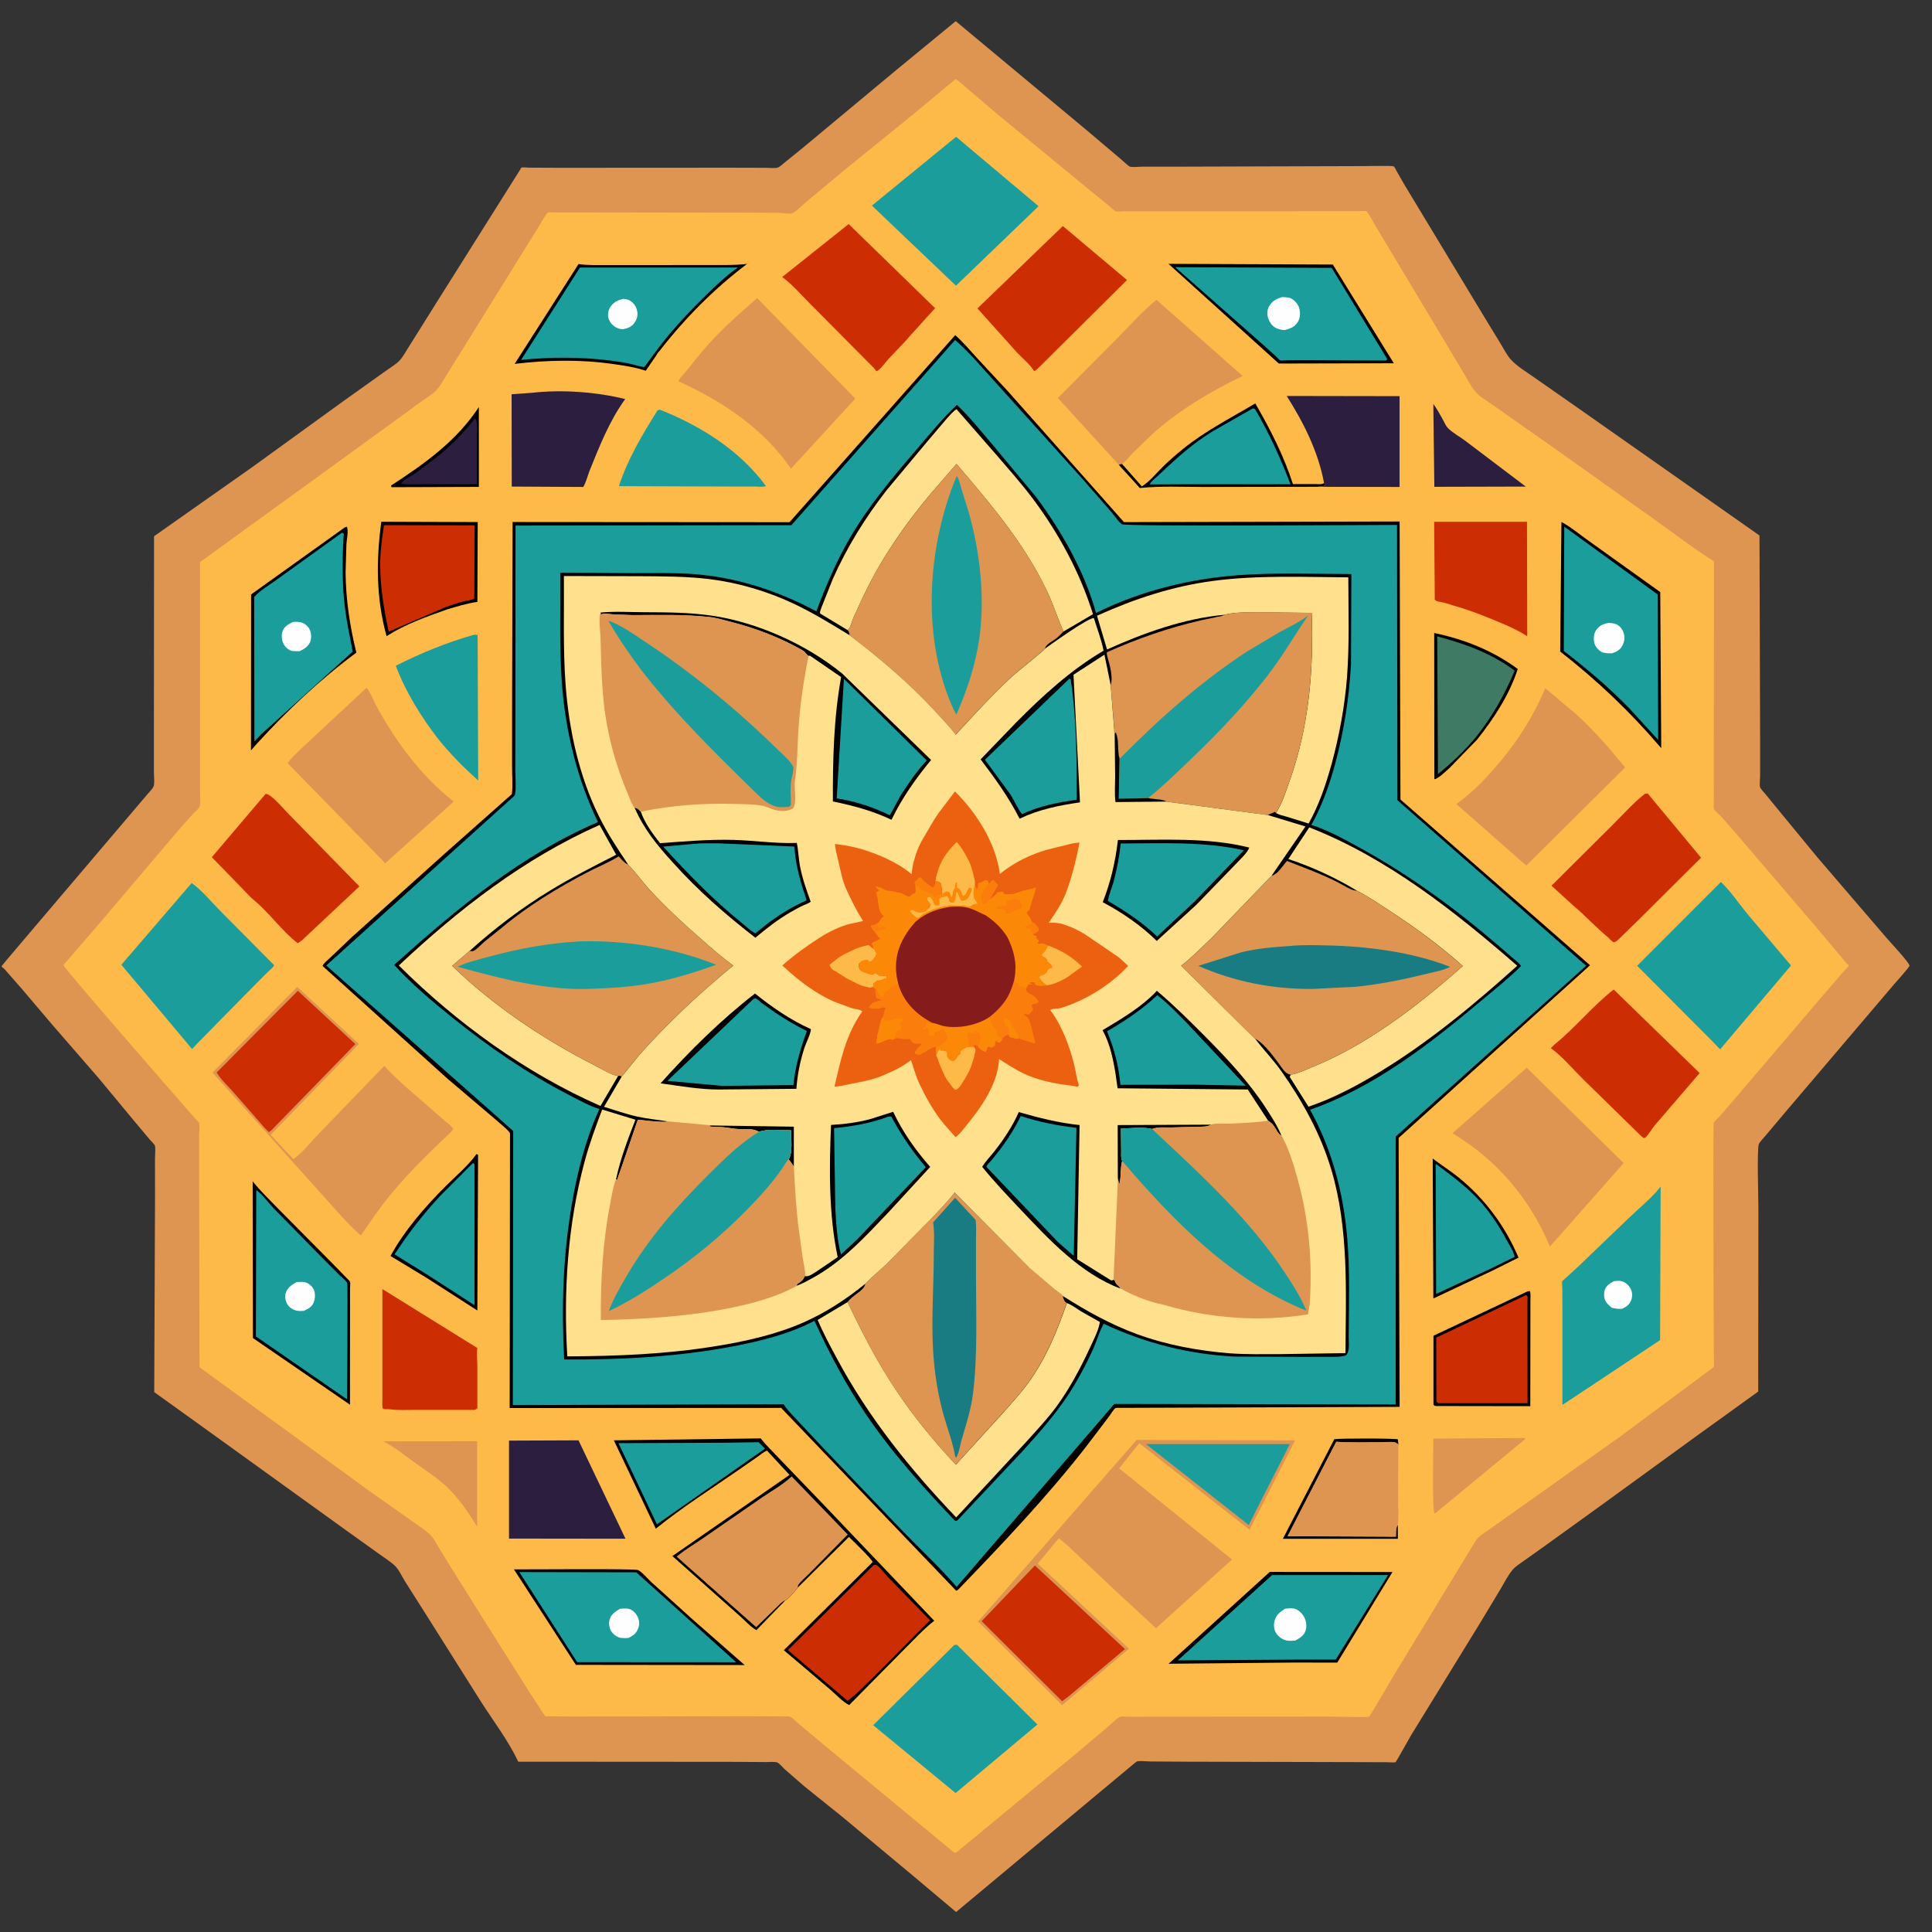 <svg width="41" height="41" viewBox="0 0 41 41" fill="none" xmlns="http://www.w3.org/2000/svg">
<rect x="0" y="0" width="41" height="41" fill="#333333" stroke="none"/>
<g clip-path="url(#clip0_10_679)">
<path d="M20.282 0.449L23.058 2.761L23.813 3.4C23.847 3.427 23.943 3.525 23.98 3.537C24.038 3.553 24.167 3.537 24.232 3.537H24.967L28.915 3.525C28.983 3.525 29.546 3.513 29.574 3.53C29.597 3.543 29.623 3.603 29.636 3.627L29.798 3.91L31.525 6.769L31.85 7.302C31.915 7.408 31.975 7.531 32.058 7.625C32.193 7.776 32.387 7.888 32.553 8.006L33.585 8.727L37.339 11.364L37.352 15.688V16.482C37.352 16.535 37.335 16.664 37.352 16.706C37.366 16.746 37.441 16.822 37.47 16.858L37.808 17.271L38.572 18.199L40.033 19.901C40.105 19.985 40.512 20.419 40.523 20.492C40.527 20.519 40.228 20.85 40.192 20.892L37.871 23.621L37.462 24.107C37.423 24.154 37.348 24.228 37.325 24.281C37.283 24.377 37.316 25.459 37.316 25.655L37.312 29.531L35.991 30.483L34.024 31.912L32.754 32.828L32.343 33.12C32.259 33.182 32.163 33.237 32.097 33.317C32.001 33.432 31.926 33.582 31.85 33.711L31.413 34.437L29.944 36.827C29.913 36.879 29.631 37.387 29.615 37.397C29.597 37.407 29.464 37.397 29.436 37.397L28.86 37.395L25.207 37.386L24.418 37.381C24.337 37.381 24.209 37.362 24.133 37.379C24.115 37.383 24.059 37.434 24.043 37.446L23.745 37.694L20.29 40.576L19.422 39.845L17.879 38.559L17.064 37.904L16.654 37.547C16.615 37.512 16.542 37.423 16.498 37.404C16.448 37.381 16.316 37.394 16.258 37.394L15.509 37.389L10.998 37.386C10.789 36.94 10.477 36.534 10.212 36.12L9.021 34.231L8.584 33.542C8.521 33.44 8.467 33.312 8.381 33.228C8.289 33.14 8.169 33.067 8.065 32.991L7.341 32.473L4.302 30.282L3.273 29.543L3.29 25.364L3.289 24.58C3.289 24.507 3.305 24.38 3.287 24.312C3.279 24.285 3.193 24.202 3.172 24.176L2.833 23.771L2.086 22.871L1.11 21.747L0.469 20.992L0.091 20.561C0.073 20.54 0.031 20.526 0.036 20.5C0.039 20.485 2.456 17.652 2.75 17.301L3.139 16.843C3.177 16.799 3.25 16.728 3.264 16.675C3.282 16.606 3.266 16.469 3.266 16.391V15.436L3.269 11.38L5.346 9.918L7.285 8.514L8.188 7.87C8.284 7.801 8.402 7.733 8.483 7.647C8.561 7.563 8.618 7.446 8.682 7.35L9.255 6.435L11.047 3.587C11.053 3.577 11.055 3.563 11.066 3.556C11.079 3.548 11.204 3.556 11.227 3.558L11.865 3.561L15.462 3.559L16.263 3.561C16.324 3.561 16.456 3.577 16.509 3.555C16.561 3.534 16.618 3.475 16.663 3.44L17.037 3.137L19.016 1.49L20.282 0.449Z" fill="#DE9551"/>
<path d="M20.28 1.678C20.384 1.742 20.485 1.846 20.578 1.923L21.178 2.433L23.162 4.065L23.542 4.374C23.574 4.4 23.642 4.471 23.678 4.484C23.707 4.496 23.805 4.484 23.839 4.484H24.448L28.144 4.483H28.818C28.853 4.483 28.967 4.47 28.996 4.483C29.03 4.497 29.152 4.731 29.176 4.771L30.6 7.145L31.063 7.922C31.139 8.048 31.215 8.196 31.308 8.309C31.4 8.422 31.577 8.52 31.698 8.608L33.009 9.529L35.158 11.059C35.561 11.346 35.954 11.65 36.373 11.911L36.37 16.354L36.371 16.988C36.371 17.024 36.36 17.145 36.371 17.168C36.397 17.216 36.486 17.285 36.525 17.327L36.868 17.72L38.593 19.735L39.183 20.44C39.199 20.46 39.236 20.474 39.231 20.498C39.227 20.516 39.137 20.6 39.121 20.62L38.813 20.975L36.822 23.31L36.499 23.684C36.465 23.721 36.389 23.786 36.366 23.829C36.353 23.855 36.365 28.547 36.373 29.008L34.397 30.475L31.998 32.178L31.605 32.457C31.496 32.532 31.381 32.596 31.309 32.709L29.566 35.574C29.514 35.659 29.081 36.414 29.051 36.432C29.027 36.448 28.319 36.429 28.236 36.429L24.637 36.431L23.953 36.432C23.915 36.432 23.802 36.419 23.772 36.432C23.689 36.468 23.574 36.592 23.503 36.652L22.845 37.207L20.319 39.292C20.297 39.31 20.287 39.315 20.259 39.323L17.482 37.026L16.945 36.577C16.897 36.539 16.821 36.456 16.771 36.434C16.738 36.419 16.636 36.427 16.597 36.426L15.829 36.421C15.441 36.421 11.592 36.435 11.574 36.422C11.524 36.389 9.758 33.563 9.586 33.287L9.308 32.837C9.261 32.757 9.212 32.661 9.151 32.593C9.049 32.48 8.881 32.38 8.756 32.289L7.839 31.641L4.235 29.015L4.226 25.041V24.114C4.226 24.043 4.245 23.897 4.226 23.834C4.217 23.809 4.146 23.744 4.125 23.718L3.781 23.324C3.527 23.032 1.347 20.537 1.346 20.481C1.346 20.476 1.459 20.35 1.472 20.335L2.153 19.545L3.81 17.592L4.102 17.264C4.138 17.226 4.211 17.169 4.232 17.127C4.264 17.061 4.245 16.9 4.245 16.824V11.929L8.143 9.103L8.928 8.53C9.036 8.453 9.178 8.369 9.268 8.274C9.346 8.19 9.402 8.075 9.464 7.978L9.847 7.365L11.448 4.783C11.477 4.736 11.591 4.526 11.633 4.508C11.656 4.499 11.759 4.508 11.789 4.508H12.37L16.008 4.513L16.561 4.518C16.62 4.52 16.75 4.544 16.8 4.529C16.876 4.51 17.016 4.363 17.082 4.308L17.94 3.593L19.349 2.451L20.28 1.678Z" fill="#FEBA48"/>
<path d="M29.663 32.36L29.665 32.656H27.224L28.316 30.542C28.435 30.522 29.616 30.522 29.665 30.546L29.677 30.653C29.657 30.642 29.616 30.611 29.597 30.608C29.509 30.593 29.389 30.608 29.298 30.608C28.987 30.608 28.67 30.619 28.358 30.598L27.326 32.601L29.625 32.611C29.626 32.535 29.616 32.422 29.663 32.36Z" fill="#010001"/>
<path d="M10.162 8.638V10.333L8.313 10.339C8.299 10.325 8.307 10.336 8.299 10.304C9.01 9.842 9.691 9.358 10.162 8.638Z" fill="#010001"/>
<path d="M10.075 8.887L10.094 8.892C10.138 8.98 10.122 9.151 10.123 9.253L10.122 10.276H8.589L8.513 10.265C8.56 10.179 8.726 10.107 8.81 10.047L9.269 9.7C9.562 9.469 9.846 9.179 10.075 8.887Z" fill="#2C1E3F"/>
<path d="M30.417 8.571C30.491 8.674 30.555 8.785 30.616 8.897C30.649 8.956 30.678 9.031 30.724 9.081C30.821 9.184 30.985 9.269 31.1 9.358L32.379 10.326L30.439 10.331L30.417 8.571Z" fill="#2C1E3F"/>
<path d="M8.135 30.587L10.126 30.585V32.398C9.935 32.094 9.737 31.791 9.472 31.544C9.256 31.344 9.001 31.184 8.763 31.011C8.558 30.863 8.359 30.7 8.135 30.587Z" fill="#DE9551"/>
<path d="M32.328 30.517L32.358 30.516L32.371 30.537L30.467 32.107L30.441 32.112C30.391 32.036 30.418 30.73 30.418 30.529L32.328 30.517Z" fill="#DE9551"/>
<path d="M13.953 8.709L14.001 8.693C14.862 9.032 15.704 9.56 16.255 10.315C16.207 10.339 16.091 10.326 16.035 10.326L15.448 10.325L13.133 10.317C13.319 9.747 13.636 9.214 13.953 8.709Z" fill="#1B9E9B"/>
<path d="M30.404 24.586C30.59 24.727 30.787 24.851 30.967 24.998C31.517 25.447 31.953 26.036 32.225 26.689L31.677 26.962L30.418 27.556L30.404 24.586Z" fill="#010001"/>
<path d="M30.467 24.698C30.771 24.922 31.074 25.145 31.337 25.418C31.584 25.672 31.792 25.982 31.96 26.292C32.021 26.404 32.118 26.549 32.144 26.672L31.625 26.927L30.477 27.459L30.467 24.698Z" fill="#1B9E9B"/>
<path d="M10.037 13.476C10.076 13.467 10.096 13.467 10.136 13.476L10.148 16.564C9.842 16.29 9.57 16.015 9.31 15.696C8.937 15.216 8.615 14.697 8.399 14.129C8.924 13.862 9.471 13.639 10.037 13.476Z" fill="#1B9E9B"/>
<path d="M10.112 24.489L10.146 24.509L10.13 27.811L9.06 27.122L8.287 26.654C8.587 26.105 9.026 25.603 9.466 25.164C9.673 24.957 9.922 24.749 10.095 24.514L10.112 24.489Z" fill="#010001"/>
<path d="M10.031 24.686C10.055 24.688 10.042 24.683 10.07 24.706V27.698L9.086 27.062L8.373 26.62C8.662 26.176 8.985 25.761 9.346 25.374L10.031 24.686Z" fill="#1B9E9B"/>
<path d="M23.81 9.844L24.232 10.323C24.397 10.218 24.527 10.055 24.665 9.918C24.805 9.779 24.954 9.65 25.107 9.526C25.586 9.139 26.113 8.874 26.639 8.561C26.959 9.113 27.241 9.665 27.438 10.273H27.918C27.977 10.273 28.047 10.286 28.097 10.252L28.13 10.294C28.079 10.33 28.001 10.325 27.939 10.33L25.519 10.334C25.081 10.334 24.625 10.31 24.19 10.357L23.743 9.865C23.774 9.847 23.772 9.844 23.81 9.844Z" fill="#010001"/>
<path d="M26.581 8.67C26.608 8.666 26.592 8.667 26.633 8.68C26.935 9.195 27.172 9.719 27.386 10.276H25.215L24.396 10.28C24.433 10.204 24.568 10.105 24.633 10.042C24.974 9.715 25.324 9.406 25.729 9.156L26.581 8.67Z" fill="#1B9E9B"/>
<path d="M30.436 13.433C31.078 13.567 31.681 13.807 32.209 14.197C32.032 14.745 31.701 15.249 31.345 15.697L30.771 16.288C30.709 16.343 30.513 16.538 30.439 16.535L30.436 13.433Z" fill="#010001"/>
<path d="M30.5 13.504C31.1 13.667 31.641 13.858 32.144 14.232C31.933 14.74 31.667 15.21 31.323 15.641C31.082 15.931 30.81 16.188 30.516 16.427L30.5 13.504Z" fill="#3E7A64"/>
<path d="M29.663 32.36C29.615 32.422 29.626 32.535 29.623 32.609L27.324 32.599L28.357 30.596C28.668 30.617 28.985 30.606 29.297 30.606C29.387 30.606 29.508 30.592 29.595 30.606C29.615 30.609 29.655 30.64 29.675 30.651L29.67 31.804C29.67 31.984 29.688 32.184 29.663 32.36Z" fill="#DE9551"/>
<path d="M28.099 10.254C27.975 9.584 27.668 8.976 27.306 8.403L29.701 8.407V10.334L27.941 10.331C28.003 10.326 28.081 10.331 28.131 10.296L28.099 10.254Z" fill="#2C1E3F"/>
<path d="M11.297 8.335C11.925 8.264 12.659 8.317 13.268 8.469C12.935 8.925 12.716 9.482 12.506 10.004C12.467 10.11 12.435 10.238 12.378 10.334L10.86 10.326L10.857 8.367L11.297 8.335Z" fill="#2C1E3F"/>
<path d="M8.115 27.356L10.13 28.607C10.11 28.731 10.13 28.863 10.13 28.992V29.888L10.076 29.92H8.797C8.623 29.92 8.443 29.931 8.273 29.907C8.222 29.901 8.178 29.912 8.127 29.898C8.104 29.838 8.115 29.759 8.115 29.696V27.356Z" fill="#CC2D03"/>
<path d="M30.435 11.073H32.405L32.41 13.502C32.264 13.405 32.09 13.322 31.928 13.252C31.574 13.101 31.227 12.959 30.855 12.854C30.758 12.826 30.655 12.786 30.555 12.771C30.506 12.765 30.486 12.758 30.448 12.728L30.435 11.073Z" fill="#CC2D03"/>
<path d="M32.415 27.406L32.467 27.398C32.488 27.462 32.477 27.548 32.477 27.616V28.017L32.475 29.841L30.488 29.838C30.448 29.833 30.451 29.84 30.42 29.809V28.347L32.415 27.406Z" fill="#010001"/>
<path d="M32.386 27.483C32.396 27.493 32.412 27.5 32.415 27.512C32.422 27.537 32.415 27.598 32.415 27.627V27.971L32.417 29.778H30.527L30.482 29.749L30.479 28.387L32.386 27.483Z" fill="#CC2D03"/>
<path d="M10.802 30.572L12.277 30.566L13.274 32.654L10.802 32.651V30.572Z" fill="#2C1E3F"/>
<path d="M8.092 11.072L10.138 11.079L10.131 12.773C9.909 12.804 9.698 12.87 9.484 12.934C9.062 13.083 8.605 13.246 8.227 13.486L8.204 13.501C7.979 12.697 7.982 11.889 8.092 11.072Z" fill="#010001"/>
<path d="M8.149 11.145L10.071 11.149L10.065 12.702C10.008 12.739 9.899 12.747 9.831 12.765C9.701 12.799 9.575 12.842 9.448 12.887L8.256 13.402L8.245 13.389C8.149 12.938 8.071 12.471 8.068 12.008C8.067 11.721 8.105 11.429 8.149 11.145Z" fill="#CC2D03"/>
<path d="M22.555 4.797L23.917 5.943L22.078 7.768C22.035 7.81 22.001 7.851 21.946 7.877C21.866 7.739 21.696 7.602 21.584 7.483L20.743 6.545L22.555 4.797Z" fill="#CC2D03"/>
<path d="M18.01 4.755L19.844 6.54L19.325 7.113C19.144 7.331 18.927 7.522 18.75 7.744C18.717 7.785 18.644 7.87 18.597 7.877L18.553 7.818L17.186 6.44C17.008 6.263 16.826 6.05 16.625 5.898L16.599 5.879L18.01 4.755Z" fill="#CC2D03"/>
<path d="M34.245 20.999L36.069 22.772L35.111 23.888C35.069 23.938 34.96 24.115 34.913 24.143C34.902 24.149 34.889 24.147 34.878 24.151L34.824 24.105L33.599 22.906C33.387 22.698 33.175 22.442 32.939 22.264L32.91 22.243L32.985 22.17C33.428 21.811 33.795 21.351 34.245 20.999Z" fill="#CC2D03"/>
<path d="M5.638 16.846C5.755 16.85 6.002 17.148 6.089 17.237L7.627 18.811L6.407 19.956L6.344 20L6.321 20.018C5.98 19.758 5.721 19.375 5.39 19.103C5.297 19.027 5.224 18.94 5.14 18.854L4.495 18.191L5.638 16.846Z" fill="#CC2D03"/>
<path d="M34.907 16.846L34.965 16.837L36.099 18.202L34.754 19.54L34.392 19.892C34.347 19.934 34.306 19.987 34.243 19.997L34.184 19.951L34.124 19.89C33.868 19.682 33.644 19.432 33.391 19.22L32.925 18.796L34.209 17.519C34.433 17.297 34.657 17.042 34.907 16.846Z" fill="#CC2D03"/>
<path d="M20.25 34.91L20.308 34.904L22.016 36.597L20.279 38.051L18.53 36.611L20.25 34.91Z" fill="#1B9E9B"/>
<path d="M20.29 2.903L22.04 4.376L20.287 6.063L18.503 4.363L20.29 2.903Z" fill="#1B9E9B"/>
<path d="M4.068 18.738C4.291 18.901 4.489 19.143 4.683 19.34L5.821 20.486C5.784 20.545 5.719 20.592 5.669 20.64L5.386 20.925L4.206 22.124L4.076 22.262L2.575 20.474L4.068 18.738Z" fill="#1B9E9B"/>
<path d="M36.52 18.717C36.727 18.909 36.908 19.183 37.089 19.403L38.008 20.489L36.504 22.269L36.355 22.114L34.743 20.495L36.52 18.717Z" fill="#1B9E9B"/>
<path d="M26.946 33.359L29.55 33.361L28.379 35.283L27.435 35.282L24.826 35.307L24.797 35.31L26.946 33.359Z" fill="#010001"/>
<path d="M26.996 33.425H29.457L28.345 35.22H27.475L24.995 35.236L26.996 33.425Z" fill="#1B9E9B"/>
<path d="M27.272 34.14C27.329 34.132 27.397 34.127 27.456 34.136C27.538 34.148 27.623 34.227 27.665 34.297C27.719 34.384 27.738 34.504 27.707 34.602C27.673 34.712 27.582 34.763 27.488 34.815C27.433 34.818 27.375 34.825 27.319 34.816C27.22 34.802 27.134 34.737 27.081 34.657C27.04 34.595 27.027 34.495 27.042 34.424C27.069 34.282 27.155 34.213 27.272 34.14Z" fill="#FEFEFE"/>
<path d="M35.241 25.177L35.23 28.439L33.157 29.815V27.83L33.155 27.357C33.155 27.315 33.142 27.223 33.155 27.186C33.157 27.18 33.21 27.136 33.217 27.131L33.506 26.865L34.571 25.843C34.788 25.635 35.033 25.44 35.222 25.206L35.241 25.177Z" fill="#1B9E9B"/>
<path d="M34.253 27.188C34.303 27.183 34.36 27.175 34.41 27.188C34.486 27.207 34.555 27.265 34.595 27.333C34.638 27.404 34.647 27.488 34.624 27.569C34.595 27.672 34.526 27.725 34.433 27.772C34.353 27.785 34.287 27.769 34.207 27.754C34.155 27.711 34.105 27.669 34.071 27.609C34.037 27.549 34.034 27.443 34.055 27.378C34.087 27.282 34.163 27.233 34.253 27.188Z" fill="#FEFEFE"/>
<path d="M5.362 25.069C5.524 25.274 5.721 25.461 5.901 25.648L7.06 26.817L7.357 27.122C7.373 27.139 7.42 27.181 7.428 27.202C7.438 27.228 7.428 27.306 7.428 27.333V27.706L7.427 29.81L5.367 28.395L5.362 25.069Z" fill="#010001"/>
<path d="M5.438 25.258L5.453 25.264C5.58 25.363 5.709 25.54 5.821 25.656L6.729 26.581L7.187 27.043C7.237 27.093 7.334 27.167 7.368 27.225C7.385 27.253 7.365 29.518 7.365 29.696L5.43 28.36L5.438 25.258Z" fill="#1B9E9B"/>
<path d="M6.297 27.206H6.315C6.367 27.204 6.425 27.198 6.477 27.212C6.554 27.233 6.633 27.302 6.662 27.375C6.696 27.457 6.688 27.559 6.656 27.641C6.617 27.74 6.536 27.779 6.445 27.819C6.396 27.821 6.342 27.825 6.295 27.814C6.217 27.796 6.141 27.748 6.099 27.68C6.058 27.614 6.039 27.519 6.062 27.445C6.099 27.323 6.193 27.264 6.297 27.206Z" fill="#FEFEFE"/>
<path d="M7.774 14.6C7.829 14.624 7.941 14.897 7.979 14.965C8.38 15.71 8.93 16.461 9.6 16.987L9.63 17.009L8.174 18.321L8.052 18.192L6.104 16.196C6.191 16.065 6.336 15.947 6.448 15.835L7.774 14.6Z" fill="#DE9551"/>
<path d="M24.797 5.599L28.285 5.614L29.579 7.709L27.139 7.715L24.797 5.599Z" fill="#010001"/>
<path d="M24.939 5.67L28.261 5.685L29.438 7.617L29.418 7.651L27.569 7.644L27.264 7.647C27.251 7.647 27.183 7.654 27.172 7.649C27.146 7.638 27.094 7.576 27.069 7.554L26.745 7.263L24.939 5.67Z" fill="#1B9E9B"/>
<path d="M27.217 6.303C27.276 6.308 27.347 6.309 27.401 6.335C27.477 6.371 27.552 6.463 27.573 6.543C27.597 6.631 27.594 6.744 27.547 6.823C27.479 6.94 27.386 6.973 27.261 7.005C27.198 7.002 27.136 6.989 27.079 6.961C26.996 6.923 26.941 6.836 26.912 6.752C26.884 6.666 26.889 6.572 26.936 6.493C27.001 6.384 27.097 6.335 27.217 6.303Z" fill="#FEFEFE"/>
<path d="M32.4 22.659L34.457 24.683L32.892 26.454C32.469 25.442 31.769 24.615 30.823 24.049L32.4 22.659Z" fill="#DE9551"/>
<path d="M33.136 11.077C33.336 11.183 33.522 11.342 33.707 11.472L35.233 12.565L35.254 15.877C34.599 15.108 33.907 14.45 33.11 13.827L33.136 11.077Z" fill="#010001"/>
<path d="M33.196 11.177L35.178 12.615L35.189 15.702L34.568 15.023C34.139 14.584 33.673 14.188 33.186 13.814L33.196 11.177Z" fill="#1B9E9B"/>
<path d="M34.139 13.219C34.191 13.223 34.251 13.225 34.3 13.248C34.371 13.278 34.428 13.348 34.452 13.419C34.486 13.515 34.477 13.607 34.43 13.699C34.379 13.796 34.308 13.832 34.209 13.864C34.141 13.864 34.058 13.867 33.995 13.838C33.926 13.804 33.855 13.725 33.836 13.651C33.813 13.566 33.819 13.451 33.87 13.377C33.936 13.275 34.024 13.239 34.139 13.219Z" fill="#FEFEFE"/>
<path d="M10.906 33.304C11.164 33.308 13.469 33.285 13.54 33.319C13.628 33.361 13.752 33.511 13.828 33.58L14.703 34.371L15.803 35.335L12.221 35.331L10.906 33.304Z" fill="#010001"/>
<path d="M11.021 33.362L13.503 33.367L15.622 35.275L12.248 35.273L11.021 33.362Z" fill="#1B9E9B"/>
<path d="M13.161 34.139H13.183C13.238 34.137 13.302 34.128 13.354 34.145C13.43 34.168 13.495 34.237 13.529 34.305C13.57 34.387 13.576 34.467 13.545 34.552C13.503 34.667 13.441 34.707 13.336 34.76C13.284 34.765 13.232 34.765 13.18 34.759C13.096 34.747 13.019 34.688 12.972 34.618C12.932 34.559 12.915 34.454 12.933 34.384C12.961 34.26 13.058 34.2 13.161 34.139Z" fill="#FEFEFE"/>
<path d="M7.318 11.191L7.362 11.178C7.398 11.269 7.359 11.443 7.352 11.542L7.334 12.147C7.339 12.716 7.424 13.297 7.563 13.849C6.795 14.418 6.096 15.076 5.453 15.78L5.326 15.925L5.329 12.615L7.318 11.191Z" fill="#010001"/>
<path d="M7.251 11.309H7.269C7.277 11.316 7.29 11.319 7.295 11.328C7.3 11.336 7.29 11.396 7.289 11.411L7.274 11.751C7.268 12.116 7.271 12.474 7.313 12.836C7.35 13.17 7.422 13.498 7.485 13.827L5.536 15.589L5.399 15.734L5.394 12.67C5.505 12.537 5.717 12.415 5.859 12.311L7.251 11.309Z" fill="#1B9E9B"/>
<path d="M6.224 13.197C6.268 13.196 6.313 13.194 6.356 13.201C6.437 13.212 6.513 13.265 6.557 13.333C6.604 13.406 6.615 13.52 6.589 13.603C6.555 13.711 6.455 13.774 6.359 13.82L6.213 13.817C6.144 13.807 6.075 13.753 6.037 13.698C5.981 13.614 5.964 13.498 5.995 13.401C6.028 13.291 6.13 13.241 6.224 13.197Z" fill="#FEFEFE"/>
<path d="M32.793 14.605L33.444 15.152C33.827 15.5 34.163 15.886 34.488 16.286L32.524 18.236L32.391 18.37L30.905 17.063C31.196 16.859 31.459 16.596 31.693 16.33C32.154 15.81 32.524 15.245 32.793 14.605Z" fill="#DE9551"/>
<path d="M16.068 6.326L18.151 8.459L16.785 9.946L16.649 9.758C16.073 9.011 15.253 8.477 14.399 8.093C14.414 8.028 14.527 7.922 14.573 7.864C14.766 7.62 14.958 7.378 15.174 7.154C15.456 6.86 15.763 6.594 16.068 6.326Z" fill="#DE9551"/>
<path d="M23.745 9.866L22.449 8.446L23.689 7.2C23.962 6.926 24.24 6.605 24.543 6.364L26.371 7.978C25.675 8.315 25.03 8.698 24.452 9.214L24.038 9.615C23.964 9.692 23.899 9.784 23.81 9.845C23.772 9.844 23.774 9.847 23.745 9.866Z" fill="#DE9551"/>
<path d="M12.277 5.604C12.477 5.633 12.683 5.624 12.884 5.625H13.858L15.053 5.624C15.306 5.622 15.565 5.632 15.816 5.604L15.855 5.599C15.151 6.132 14.536 6.752 13.995 7.449C13.972 7.463 13.933 7.533 13.917 7.557L13.704 7.868C13.485 7.794 13.248 7.759 13.019 7.726C12.316 7.625 11.625 7.639 10.922 7.722L12.277 5.604Z" fill="#010001"/>
<path d="M12.307 5.678L15.661 5.677C15.419 5.84 15.183 6.067 14.976 6.271C14.614 6.624 14.276 6.987 13.969 7.389L13.675 7.789C13.584 7.784 13.487 7.747 13.399 7.726C13.274 7.697 13.146 7.678 13.019 7.66C12.37 7.573 11.709 7.57 11.058 7.638L12.307 5.678Z" fill="#1B9E9B"/>
<path d="M13.23 6.342C13.286 6.348 13.336 6.356 13.383 6.389C13.462 6.442 13.508 6.521 13.524 6.613C13.54 6.702 13.511 6.784 13.461 6.855C13.402 6.937 13.321 6.966 13.225 6.986C13.178 6.986 13.141 6.978 13.099 6.96C13.013 6.924 12.945 6.85 12.915 6.761C12.891 6.686 12.906 6.589 12.948 6.521C13.021 6.413 13.107 6.368 13.23 6.342Z" fill="#FEFEFE"/>
<path d="M6.308 20.944L7.617 22.153L5.744 24.084L6.226 24.599C6.411 24.472 6.591 24.238 6.75 24.075L8.154 22.621C8.459 22.948 8.817 23.242 9.154 23.536L9.456 23.799C9.511 23.847 9.586 23.897 9.622 23.962L9.549 24.043C9.107 24.46 8.657 24.899 8.273 25.371C8.05 25.642 7.857 25.932 7.657 26.22C7.338 25.94 7.057 25.59 6.769 25.279L4.51 22.761L6.308 20.944Z" fill="#DE9551"/>
<path d="M6.321 21.026L7.541 22.157L5.76 23.986L5.706 24.025C5.615 23.944 5.536 23.842 5.455 23.75L4.968 23.195C4.851 23.061 4.688 22.911 4.597 22.761L6.321 21.026Z" fill="#CC2D03"/>
<path d="M24.12 30.558L27.485 30.567L26.517 32.464L24.177 30.627L23.75 31.161L26.146 33.095L24.532 34.553L23.686 33.771L22.939 33.067C22.787 32.923 22.638 32.772 22.47 32.646L22.022 33.182L23.959 34.989L22.54 36.187L20.756 34.411L24.12 30.558Z" fill="#DE9551"/>
<path d="M24.318 30.645H27.373L26.802 31.766L26.501 32.364L24.318 30.645Z" fill="#1B9E9B"/>
<path d="M21.962 33.222L23.873 34.996L22.677 36L22.54 36.103L20.832 34.404L21.962 33.222Z" fill="#CC2D03"/>
<path d="M16.665 33.963L16.052 34.594C15.933 34.531 15.802 34.381 15.698 34.292L14.269 33.022L16.755 31.3L16.277 30.784C16.203 30.813 16.134 30.874 16.07 30.919L15.701 31.176C15.104 31.589 14.482 31.984 13.917 32.441L13.027 30.566L16.144 30.525C16.255 30.669 16.396 30.801 16.519 30.934L17.436 31.887L19.826 34.395C19.6 34.571 19.401 34.791 19.198 34.992L18.021 36.184C17.886 36.119 17.729 35.948 17.612 35.849L16.634 35.02L18.519 33.15C18.503 33.082 18.092 32.694 18.016 32.615L16.931 33.69C16.888 33.747 16.717 33.95 16.665 33.963Z" fill="#010001"/>
<path d="M15.383 30.617L16.099 30.606L16.235 30.742L13.941 32.348L13.125 30.626L15.383 30.617Z" fill="#1B9E9B"/>
<path d="M18.537 33.217L18.563 33.208C18.574 33.206 18.587 33.206 18.597 33.211C18.654 33.235 18.795 33.417 18.844 33.469L19.737 34.386C19.485 34.62 18.112 36.059 17.982 36.09L16.721 35.018L18.537 33.217Z" fill="#CC2D03"/>
<path d="M16.665 33.963C16.586 33.992 16.519 34.078 16.457 34.134L16.047 34.531L14.36 33.035C14.527 32.89 14.733 32.772 14.915 32.646L16.183 31.77C16.381 31.636 16.596 31.516 16.774 31.355L16.8 31.331L17.991 32.565L17.17 33.398C17.105 33.466 16.987 33.561 16.94 33.639C16.931 33.653 16.933 33.672 16.93 33.69C16.888 33.747 16.717 33.95 16.665 33.963Z" fill="#DE9551"/>
<path d="M20.271 7.112C20.436 7.257 20.584 7.436 20.733 7.597L21.401 8.316L23.852 11.08L29.702 11.067L29.72 16.967L33.743 20.484L29.681 24.149L29.702 29.856L23.764 29.877C23.75 29.877 23.68 29.875 23.672 29.881C23.626 29.914 23.563 30.025 23.526 30.073L23.029 30.726C22.201 31.783 21.274 32.761 20.342 33.726C20.319 33.748 20.334 33.737 20.292 33.758L16.599 29.901L16.581 29.878L10.816 29.881L10.823 24.133C10.823 24.107 10.829 24.051 10.812 24.03C10.742 23.942 10.626 23.857 10.542 23.779L9.497 22.892L6.844 20.498C6.873 20.436 6.954 20.374 7.005 20.326L7.472 19.882L9.438 18.115L10.862 16.853C10.886 16.669 10.867 16.467 10.867 16.28V15.12L10.878 11.078L16.755 11.082L20.271 7.112Z" fill="#010001"/>
<path d="M20.269 7.215C20.589 7.492 20.876 7.844 21.164 8.156L22.99 10.184L23.584 10.865C23.646 10.936 23.733 11.074 23.808 11.125C23.88 11.175 29.066 11.141 29.647 11.14L29.655 16.982L33.66 20.495L29.62 24.118L29.618 29.804L23.647 29.794L20.302 33.676C19.951 33.271 19.548 32.895 19.173 32.509L17.5 30.759L16.969 30.193C16.857 30.072 16.733 29.953 16.641 29.817L16.63 29.799L10.883 29.819L10.891 24.001L6.924 20.489L10.909 16.895C10.925 16.877 10.928 16.871 10.932 16.846C10.954 16.687 10.935 16.493 10.935 16.331L10.937 15.189L10.94 11.153L16.795 11.145L20.269 7.215Z" fill="#1B9E9B"/>
<path d="M20.308 8.592C20.597 8.866 20.85 9.189 21.11 9.492L21.985 10.544C22.526 11.266 23.019 12.136 23.259 13.009C24.207 12.534 25.289 12.271 26.344 12.202C27.115 12.15 27.904 12.182 28.678 12.182L28.67 14.093C28.633 14.794 28.522 15.51 28.34 16.186C28.219 16.642 28.058 17.095 27.828 17.508L27.883 17.524C28.211 17.634 28.538 17.815 28.84 17.981C29.904 18.565 30.87 19.27 31.788 20.058L32.126 20.35C32.175 20.392 32.248 20.444 32.277 20.502C32.017 20.763 31.722 20.996 31.441 21.231C30.358 22.143 29.155 23.081 27.802 23.55C28.267 24.394 28.509 25.314 28.59 26.271C28.649 26.96 28.625 27.674 28.621 28.366C28.621 28.486 28.649 28.679 28.563 28.763C28.448 28.803 28.308 28.792 28.186 28.794L27.586 28.795L26.204 28.789C25.227 28.739 24.305 28.506 23.422 28.092C23.336 28.244 23.285 28.426 23.216 28.586C23.095 28.862 22.956 29.13 22.802 29.389C22.5 29.899 22.123 30.324 21.73 30.764L20.318 32.265C20.29 32.276 20.306 32.272 20.266 32.273C19.584 31.558 18.923 30.821 18.37 30.003C17.948 29.378 17.597 28.715 17.284 28.03C16.747 28.311 16.138 28.461 15.544 28.574C14.362 28.797 13.174 28.858 11.972 28.85C11.915 27.737 11.946 26.668 12.133 25.568C12.25 24.875 12.427 24.178 12.719 23.536C12.489 23.462 12.26 23.332 12.045 23.221C11.17 22.766 10.377 22.219 9.61 21.604C9.172 21.252 8.743 20.889 8.364 20.476C9.691 19.287 11.037 18.157 12.69 17.445C12.245 16.532 12 15.513 11.924 14.503C11.867 13.729 11.898 12.928 11.889 12.152L13.428 12.163C13.854 12.165 14.286 12.15 14.709 12.182C15.639 12.25 16.505 12.536 17.324 12.973C17.527 12.432 17.755 11.897 18.048 11.396C18.446 10.719 18.953 10.118 19.464 9.524C19.738 9.205 19.998 8.88 20.308 8.592Z" fill="#010001"/>
<path d="M22.693 14.403L22.722 14.419C22.849 15.267 22.85 16.117 22.85 16.971C22.457 17.027 22.05 17.103 21.691 17.279C21.597 17.163 21.527 16.998 21.448 16.867L20.902 16.123L22.693 14.403Z" fill="#1B9E9B"/>
<path d="M13.117 22.834L12.743 23.47C11.152 22.771 9.691 21.709 8.464 20.489C9.734 19.296 11.121 18.218 12.724 17.506L13.076 18.139C12.599 18.384 12.123 18.623 11.665 18.904C11.06 19.273 10.49 19.706 9.964 20.182L9.596 20.497C10.472 21.346 11.529 22.053 12.615 22.606C12.758 22.675 12.962 22.811 13.117 22.834Z" fill="#FEE08D"/>
<path d="M17.988 27.632C18.294 28.279 18.626 28.918 19.026 29.515C19.401 30.077 19.824 30.59 20.285 31.082L21.255 30.017C21.498 29.744 21.751 29.47 21.948 29.163C22.258 28.681 22.453 28.187 22.641 27.653C22.742 27.69 22.852 27.772 22.943 27.83L23.341 28.055C23.313 28.242 23.191 28.466 23.112 28.64C22.923 29.049 22.691 29.477 22.427 29.84C22.23 30.109 21.995 30.358 21.772 30.605L20.292 32.202C19.31 31.174 18.435 30.088 17.763 28.834C17.618 28.565 17.471 28.292 17.352 28.011L17.988 27.632Z" fill="#FEE08D"/>
<path d="M17.99 13.373L17.406 13.021C17.391 12.983 17.42 12.931 17.433 12.891L17.672 12.29C17.974 11.611 18.354 10.999 18.808 10.412L19.675 9.374L20.097 8.877C20.159 8.811 20.222 8.733 20.298 8.683L21.11 9.613C21.391 9.939 21.677 10.26 21.935 10.605C22.482 11.341 22.922 12.16 23.195 13.034L22.568 13.402C22.438 13.104 22.341 12.796 22.198 12.502C21.711 11.498 21.016 10.689 20.298 9.847L19.745 10.486C19.38 10.92 19.048 11.375 18.751 11.858C18.503 12.26 18.295 12.697 18.104 13.128C18.073 13.197 18.057 13.301 18.008 13.355L17.99 13.373Z" fill="#FEE08D"/>
<path d="M28.792 18.899C28.337 18.623 27.845 18.397 27.341 18.23L27.785 17.558C29.436 18.204 30.878 19.345 32.198 20.495C31.292 21.31 30.332 22.108 29.289 22.742C28.81 23.034 28.302 23.305 27.769 23.486L27.37 22.853L27.391 22.806C27.534 22.785 27.701 22.705 27.834 22.65C29.011 22.179 30.099 21.334 31.043 20.5C30.569 20.077 30.06 19.703 29.529 19.354C29.289 19.198 29.047 19.032 28.792 18.899Z" fill="#FEE08D"/>
<path d="M25.98 13.047C25.134 13.122 24.263 13.435 23.493 13.783L23.28 13.067C24.07 12.71 24.88 12.442 25.741 12.328C26.686 12.202 27.662 12.247 28.613 12.252C28.615 12.957 28.638 13.667 28.586 14.371C28.538 14.986 28.42 15.621 28.258 16.215C28.138 16.65 27.991 17.084 27.771 17.477L27.313 17.334C27.237 17.311 27.146 17.295 27.079 17.253C27.211 17.043 27.29 16.793 27.371 16.562C27.78 15.404 27.88 14.226 27.836 13.007L26.699 12.994C26.474 12.996 26.199 12.989 25.98 13.047Z" fill="#FEE08D"/>
<path d="M17.99 13.373L18.008 13.354C18.056 13.299 18.073 13.196 18.104 13.126C18.295 12.695 18.503 12.258 18.751 11.856C19.05 11.374 19.381 10.92 19.745 10.485L20.298 9.845C21.016 10.688 21.711 11.496 22.198 12.5C22.341 12.794 22.438 13.102 22.568 13.401C22.521 13.449 22.472 13.502 22.419 13.546C22.35 13.601 22.193 13.672 22.178 13.761C22.16 13.798 21.542 14.292 21.467 14.361C21.048 14.752 20.667 15.174 20.277 15.591C20.146 15.412 19.98 15.245 19.829 15.082C19.279 14.484 18.673 13.972 18.026 13.48C18.031 13.431 18.018 13.412 17.99 13.373Z" fill="#DE9551"/>
<path d="M20.3 10.108C20.323 10.118 20.313 10.112 20.331 10.147C20.363 10.215 20.381 10.302 20.404 10.375L20.556 10.865C20.797 11.709 20.909 12.692 20.78 13.564C20.698 14.119 20.522 14.653 20.295 15.165C20.248 15.084 20.209 14.997 20.173 14.91C19.558 13.431 19.69 11.566 20.3 10.108Z" fill="#1B9E9B"/>
<path d="M9.964 20.18C9.989 20.18 10.013 20.189 10.036 20.184C10.101 20.166 10.219 20.037 10.269 19.993L10.675 19.666C11.214 19.217 11.828 18.847 12.448 18.52C12.674 18.4 12.912 18.31 13.128 18.173C13.18 18.226 13.24 18.304 13.307 18.336L13.328 18.344C13.493 18.518 13.633 18.718 13.797 18.896C14.139 19.267 14.51 19.608 14.891 19.938C15.107 20.126 15.326 20.323 15.56 20.489C14.852 21.073 14.177 21.698 13.568 22.385L13.191 22.848C13.154 22.824 13.157 22.83 13.117 22.835C12.961 22.813 12.756 22.677 12.615 22.606C11.529 22.053 10.472 21.346 9.596 20.497L9.964 20.18Z" fill="#DE9551"/>
<path d="M12.312 19.977C13.281 19.951 14.298 20.114 15.199 20.473C14.706 20.65 14.203 20.805 13.683 20.889C13.318 20.947 12.948 20.97 12.578 20.983C11.62 21.031 10.625 20.768 9.709 20.515C9.919 20.418 10.162 20.36 10.386 20.3C11.027 20.126 11.648 20.014 12.312 19.977Z" fill="#1B9E9B"/>
<path d="M18.363 27.244C18.505 27.094 18.67 26.962 18.82 26.818L19.776 25.848C19.94 25.672 20.115 25.497 20.259 25.306L21.852 26.907L22.38 27.356C22.419 27.388 22.534 27.457 22.556 27.499C22.56 27.545 22.578 27.598 22.61 27.63L22.638 27.653C22.449 28.187 22.255 28.681 21.945 29.163C21.748 29.471 21.495 29.746 21.251 30.017L20.282 31.082C19.821 30.59 19.397 30.075 19.022 29.515C18.623 28.918 18.292 28.279 17.985 27.632C18.045 27.554 18.125 27.496 18.204 27.438C18.272 27.39 18.35 27.323 18.363 27.244Z" fill="#DE9551"/>
<path d="M20.269 25.419L20.704 25.889C20.722 26.023 20.712 26.163 20.712 26.299V27.028C20.711 27.866 20.751 28.739 20.649 29.57C20.607 29.915 20.5 30.232 20.405 30.564C20.373 30.675 20.352 30.835 20.292 30.934L20.271 30.911C20.219 30.606 20.108 30.325 20.024 30.028C19.901 29.591 19.831 29.129 19.803 28.678C19.761 28 19.816 27.307 19.816 26.626C19.816 26.409 19.836 26.174 19.805 25.958L19.802 25.941L20.269 25.419Z" fill="#197C82"/>
<path d="M26.988 18.581L27.013 18.576C27.126 18.535 27.23 18.359 27.311 18.271C27.685 18.417 28.043 18.546 28.402 18.73C28.488 18.773 28.701 18.914 28.792 18.899C29.047 19.032 29.288 19.198 29.527 19.354C30.058 19.703 30.568 20.079 31.042 20.5C30.097 21.336 29.009 22.179 27.832 22.651C27.699 22.705 27.532 22.785 27.389 22.808C27.298 22.787 27.254 22.731 27.201 22.658C27.066 22.474 26.839 22.143 26.634 22.043H26.629L25.066 20.495C25.298 20.318 25.506 20.105 25.717 19.903L26.988 18.581Z" fill="#DE9551"/>
<path d="M27.363 20.076C27.623 20.05 27.896 20.056 28.157 20.063C29.014 20.08 29.972 20.203 30.774 20.518C30.639 20.59 30.438 20.626 30.287 20.663C29.782 20.787 29.287 20.889 28.769 20.941L27.852 20.987C27.001 20.991 26.207 20.837 25.43 20.497L26.342 20.209C26.678 20.127 27.019 20.098 27.363 20.076Z" fill="#197C82"/>
<path d="M25.98 13.047C26.199 12.989 26.472 12.994 26.699 12.991L27.835 13.004C27.879 14.222 27.78 15.4 27.371 16.559C27.29 16.79 27.21 17.041 27.079 17.25L27.05 17.227L27.029 17.242C26.986 17.267 26.948 17.263 26.91 17.297L24.753 17.011C24.672 16.951 24.475 16.967 24.368 16.935L23.743 16.948L23.759 16.104C23.704 15.923 23.758 15.715 23.678 15.546L23.657 15.57L23.654 15.568L23.571 14.537C23.625 14.379 23.55 14.106 23.504 13.949C23.493 13.912 23.487 13.883 23.487 13.843C24.139 13.551 24.787 13.326 25.482 13.165L25.706 13.118L25.761 13.108L25.821 13.092C25.879 13.084 25.91 13.081 25.964 13.057L25.98 13.047Z" fill="#DE9551"/>
<path d="M23.758 16.104C24.6 15.255 25.461 14.484 26.464 13.825L27.16 13.412C27.363 13.302 27.579 13.202 27.761 13.062C27.498 13.441 27.272 13.836 26.996 14.208C26.475 14.91 25.839 15.571 25.207 16.173C24.935 16.433 24.66 16.701 24.366 16.935L23.741 16.948L23.758 16.104Z" fill="#1B9E9B"/>
<path d="M13.328 18.344C13.107 18.015 12.889 17.684 12.714 17.329C12.287 16.466 12.073 15.484 12.003 14.531C11.946 13.77 11.974 12.988 11.967 12.224L13.594 12.228C14.088 12.231 14.586 12.231 15.075 12.292C15.672 12.368 16.274 12.546 16.82 12.8C17.24 12.997 17.635 13.239 18.029 13.48C18.675 13.972 19.281 14.484 19.833 15.082C19.984 15.245 20.148 15.413 20.281 15.591C20.67 15.173 21.052 14.75 21.471 14.361C21.545 14.292 22.164 13.798 22.182 13.761C22.328 13.656 23.104 13.101 23.214 13.117C23.281 13.341 23.378 13.582 23.419 13.809C22.721 14.219 22.122 14.769 21.555 15.342L20.81 16.115C21.12 16.524 21.404 16.916 21.638 17.374C22.05 17.177 22.469 17.093 22.919 17.027L22.781 14.319L23.438 13.893L23.57 14.537L23.652 15.568L23.656 15.57L23.677 15.546C23.758 15.715 23.704 15.923 23.758 16.104L23.742 16.948L24.367 16.935C24.475 16.968 24.67 16.953 24.751 17.011L26.909 17.297L27.704 17.539L26.987 18.581L25.716 19.901C25.505 20.103 25.297 20.316 25.065 20.494L26.628 22.041H26.633C26.82 22.285 27.035 22.506 27.212 22.76C27.66 23.4 28.034 24.083 28.256 24.835C28.626 26.079 28.561 27.432 28.553 28.715L27.147 28.737C26.802 28.737 26.454 28.745 26.108 28.72C25.443 28.668 24.763 28.544 24.134 28.314C23.574 28.11 23.057 27.822 22.555 27.503C22.532 27.461 22.417 27.391 22.378 27.359L21.85 26.91L20.259 25.306C20.115 25.497 19.94 25.673 19.776 25.849L18.82 26.819C18.67 26.962 18.505 27.094 18.363 27.244C17.958 27.57 17.542 27.846 17.065 28.058C16.472 28.321 15.825 28.465 15.187 28.568C14.131 28.739 13.105 28.779 12.039 28.784C11.956 27.399 12.045 25.995 12.406 24.651C12.506 24.275 12.643 23.91 12.779 23.546L13.485 23.762C13.326 24.173 13.162 24.596 13.073 25.029L13.102 25.035C13.118 24.954 13.159 24.875 13.183 24.795L13.536 23.765C13.704 23.775 13.86 23.804 14.031 23.807C14.071 23.807 14.102 23.812 14.143 23.805L14.177 23.799C13.963 23.763 13.742 23.744 13.529 23.697C13.29 23.644 13.052 23.56 12.818 23.488L13.193 22.848L13.57 22.385C14.178 21.698 14.854 21.073 15.562 20.489C15.328 20.324 15.109 20.127 14.893 19.939C14.511 19.608 14.141 19.267 13.799 18.896C13.635 18.718 13.495 18.517 13.328 18.344Z" fill="#FEE08D"/>
<path d="M15.075 23.884L16.846 23.91L16.847 24.756C16.811 24.704 16.779 24.652 16.737 24.604C16.828 24.451 16.787 24.165 16.786 23.988C16.578 23.986 16.303 23.95 16.107 24.02C15.979 23.939 15.825 23.97 15.68 23.962C15.568 23.955 15.466 23.934 15.359 23.923C15.25 23.912 15.154 23.925 15.044 23.9L15.075 23.884Z" fill="#010001"/>
<path d="M23.655 15.57L23.677 15.546C23.758 15.715 23.704 15.923 23.758 16.104L23.742 16.948L24.366 16.935C24.475 16.968 24.67 16.953 24.751 17.011L23.672 17.021C23.649 16.845 23.665 16.651 23.665 16.474L23.655 15.57Z" fill="#010001"/>
<path d="M23.722 25.003L23.719 23.876L25.707 23.867C25.612 23.918 25.504 23.91 25.397 23.913L24.847 23.928C24.719 23.93 24.568 23.915 24.448 23.96C24.266 23.913 23.982 23.949 23.789 23.951L23.793 24.431C23.793 24.494 23.784 24.58 23.813 24.637C23.767 24.803 23.8 24.982 23.748 25.142L23.722 25.003Z" fill="#010001"/>
<path d="M16.022 21.084C16.388 21.378 16.779 21.648 17.209 21.84C17.201 21.954 17.108 22.122 17.071 22.236C16.979 22.524 16.922 22.805 16.901 23.106L15.253 23.121C14.845 23.121 14.42 23.045 14.018 22.99C14.633 22.303 15.292 21.651 16.022 21.084Z" fill="#010001"/>
<path d="M15.99 21.199C16.006 21.196 16.024 21.184 16.04 21.189C16.071 21.201 16.136 21.263 16.164 21.286L16.458 21.493C16.672 21.635 16.891 21.767 17.123 21.88C16.984 22.261 16.878 22.622 16.837 23.027L15.325 23.044L14.164 22.937L15.99 21.199Z" fill="#1B9E9B"/>
<path d="M26.914 23.786L26.479 23.121L23.717 23.095C23.662 22.685 23.6 22.23 23.398 21.862C23.792 21.627 24.238 21.365 24.55 21.026C24.91 21.331 25.245 21.662 25.578 21.998C26.05 22.474 26.503 22.959 26.87 23.524C26.988 23.707 27.113 23.899 27.195 24.101C27.121 24.072 27.073 23.95 27.029 23.889C26.998 23.844 26.959 23.815 26.914 23.786Z" fill="#010001"/>
<path d="M24.558 21.12C24.779 21.286 24.985 21.507 25.181 21.703L26.435 23.039L25.38 23.019L23.776 23.021C23.743 22.632 23.644 22.246 23.493 21.887C23.865 21.669 24.245 21.42 24.558 21.12Z" fill="#1B9E9B"/>
<path d="M23.724 17.826C24.637 17.829 25.618 17.761 26.511 17.987C26.477 18.092 26.321 18.234 26.243 18.318L25.383 19.206L24.548 19.968C24.214 19.638 23.816 19.367 23.402 19.146C23.574 18.704 23.668 18.297 23.724 17.826Z" fill="#010001"/>
<path d="M23.784 17.9C24.644 17.898 25.553 17.852 26.397 18.045L25.35 19.133L24.555 19.874C24.251 19.577 23.876 19.333 23.511 19.117C23.532 18.983 23.594 18.849 23.63 18.718C23.703 18.446 23.753 18.179 23.784 17.9Z" fill="#1B9E9B"/>
<path d="M23.776 27.345C22.935 27.03 22.263 26.308 21.662 25.672C21.383 25.376 21.1 25.08 20.844 24.762C20.912 24.646 21.021 24.538 21.104 24.431C21.303 24.177 21.49 23.897 21.62 23.6C22.047 23.723 22.467 23.829 22.91 23.875L22.86 26.723L23.568 27.165C23.594 27.18 23.603 27.169 23.629 27.16L23.655 27.17C23.678 27.27 23.737 27.265 23.776 27.345Z" fill="#010001"/>
<path d="M21.662 23.684C22.048 23.809 22.439 23.889 22.844 23.934L22.787 26.651L22.451 26.358L20.931 24.759C20.954 24.707 21.006 24.662 21.043 24.62L21.225 24.391C21.392 24.17 21.542 23.931 21.662 23.684Z" fill="#1B9E9B"/>
<path d="M17.089 27.081C17.169 27.101 17.266 27.019 17.337 26.977L17.777 26.678C17.586 25.776 17.596 24.79 17.636 23.873C17.91 23.857 18.198 23.822 18.464 23.75L18.954 23.594C19.164 24.036 19.42 24.395 19.74 24.764L18.878 25.702C18.383 26.221 17.893 26.765 17.256 27.114C17.146 27.175 17.029 27.243 16.909 27.285L16.915 27.251C16.969 27.215 17.039 27.175 17.063 27.112L17.068 27.09L17.089 27.081Z" fill="#010001"/>
<path d="M18.837 23.702C18.889 23.689 18.863 23.692 18.915 23.695C19.125 24.091 19.36 24.427 19.646 24.77L18.191 26.302L17.847 26.621C17.763 26.318 17.745 25.965 17.727 25.65L17.7 23.941C18.084 23.905 18.472 23.837 18.837 23.702Z" fill="#1B9E9B"/>
<path d="M12.745 12.999C13.048 12.97 13.371 12.991 13.678 12.992C14.159 12.994 14.63 12.996 15.107 13.065C16.074 13.207 17.115 13.675 17.871 14.293L19.759 16.127C19.428 16.53 19.147 16.927 18.919 17.397C18.514 17.205 18.112 17.098 17.675 17.008C17.673 16.115 17.691 15.25 17.85 14.369L17.188 13.914L17.159 13.919L17.139 13.909C17.097 13.867 17.084 13.832 17.026 13.799C16.552 13.531 16.039 13.333 15.511 13.199C15.365 13.162 15.204 13.112 15.055 13.096C14.509 13.038 13.966 13.054 13.419 13.055L13.005 13.039C12.938 13.033 12.837 13.012 12.774 13.033L12.753 13.044L12.745 12.999Z" fill="#010001"/>
<path d="M17.909 14.406L19.667 16.138C19.454 16.361 19.28 16.625 19.112 16.882L18.884 17.302C18.534 17.129 18.144 17.001 17.756 16.943L17.909 14.406Z" fill="#1B9E9B"/>
<path d="M13.466 17.137C13.537 17.153 13.548 17.174 13.6 17.226C13.675 17.455 13.857 17.705 14.008 17.894C14.532 17.855 15.043 17.81 15.571 17.824C16.005 17.837 16.454 17.903 16.886 17.889L16.909 17.887C16.943 18.045 16.946 18.212 16.975 18.371C17.024 18.633 17.113 18.886 17.204 19.136C17.16 19.172 17.097 19.191 17.045 19.215C16.953 19.257 16.865 19.307 16.777 19.357C16.509 19.512 16.267 19.701 16.03 19.9C15.404 19.414 14.819 18.905 14.289 18.315C13.953 17.947 13.664 17.598 13.466 17.137Z" fill="#010001"/>
<path d="M14.725 17.908C14.896 17.89 15.079 17.899 15.251 17.897L16.858 17.965C16.881 18.365 16.991 18.73 17.118 19.106C16.823 19.236 16.578 19.387 16.318 19.577L16.029 19.806C15.933 19.759 15.832 19.659 15.748 19.591C15.136 19.099 14.6 18.544 14.073 17.966L14.725 17.908Z" fill="#1B9E9B"/>
<path d="M25.709 23.865C25.774 23.833 25.993 23.849 26.078 23.846C26.358 23.834 26.634 23.823 26.913 23.784C26.959 23.815 26.998 23.844 27.03 23.888C27.074 23.949 27.123 24.07 27.196 24.099C27.349 24.372 27.453 24.711 27.535 25.011C27.776 25.881 27.852 26.747 27.797 27.645L27.759 27.893C26.748 28.056 25.667 27.982 24.688 27.687C24.409 27.638 24.022 27.485 23.776 27.341C23.737 27.262 23.678 27.267 23.657 27.167L23.631 27.157L23.725 25.001L23.751 25.139C23.803 24.98 23.771 24.799 23.816 24.633C23.789 24.577 23.798 24.491 23.797 24.428L23.792 23.947C23.985 23.946 24.269 23.912 24.451 23.957C24.571 23.91 24.722 23.926 24.85 23.925L25.401 23.91C25.506 23.91 25.612 23.918 25.709 23.865Z" fill="#DE9551"/>
<path d="M23.813 24.635C23.785 24.578 23.795 24.493 23.793 24.43L23.789 23.949C23.982 23.947 24.266 23.913 24.448 23.959C25.461 24.906 26.519 25.866 27.282 27.032C27.448 27.283 27.608 27.535 27.722 27.814C26.144 27.182 24.896 25.905 23.813 24.635Z" fill="#1B9E9B"/>
<path d="M13.071 25.027L13.1 25.034C13.117 24.953 13.157 24.874 13.181 24.793L13.534 23.763C13.703 23.773 13.858 23.802 14.029 23.805C14.069 23.805 14.1 23.81 14.141 23.804L14.175 23.797L15.073 23.88L15.074 23.883L15.043 23.899C15.155 23.925 15.25 23.91 15.358 23.922C15.467 23.933 15.569 23.956 15.68 23.96C15.824 23.968 15.977 23.938 16.107 24.018C16.303 23.949 16.576 23.985 16.785 23.986C16.787 24.164 16.828 24.449 16.737 24.603C16.777 24.649 16.811 24.703 16.847 24.754C16.87 25.206 16.894 25.658 16.953 26.107L17.034 26.688C17.055 26.814 17.087 26.952 17.089 27.08L17.068 27.09L17.063 27.112C17.04 27.175 16.969 27.215 16.915 27.251L16.909 27.285L16.905 27.291C16.505 27.512 16.017 27.648 15.571 27.742C14.646 27.935 13.694 27.995 12.751 28.014C12.743 27.196 12.792 26.354 12.948 25.55C12.982 25.377 13.008 25.19 13.071 25.027Z" fill="#DE9551"/>
<path d="M16.107 24.02C16.303 23.95 16.576 23.986 16.785 23.988C16.787 24.165 16.828 24.451 16.737 24.604C16.714 24.607 16.626 24.757 16.607 24.785C16.38 25.117 16.104 25.417 15.819 25.705C15.29 26.241 14.716 26.71 14.092 27.131C13.716 27.386 13.331 27.632 12.917 27.825C13.013 27.569 13.157 27.32 13.295 27.083C13.771 26.27 14.363 25.598 15.029 24.935C15.37 24.598 15.694 24.268 16.107 24.02Z" fill="#1B9E9B"/>
<path d="M12.745 12.999L12.753 13.043L12.774 13.033C12.837 13.012 12.938 13.031 13.005 13.036L13.419 13.052C13.966 13.051 14.509 13.033 15.055 13.093C15.204 13.109 15.365 13.159 15.511 13.196C16.039 13.33 16.552 13.528 17.026 13.796C17.084 13.829 17.097 13.864 17.139 13.906L17.159 13.916C17.06 14.406 16.985 14.91 16.949 15.41C16.92 15.799 16.927 16.186 16.87 16.57C16.846 16.729 16.92 17.032 16.829 17.156C16.709 17.224 16.565 17.223 16.435 17.185C16.347 17.161 16.263 17.114 16.173 17.098C15.99 17.063 15.787 17.066 15.6 17.061C14.927 17.042 14.258 17.087 13.599 17.226C13.549 17.174 13.537 17.153 13.464 17.137C13.425 17.114 13.344 16.895 13.323 16.845C13.096 16.316 12.924 15.717 12.842 15.147C12.768 14.619 12.758 14.088 12.745 13.556C12.743 13.414 12.696 13.123 12.745 12.999Z" fill="#DE9551"/>
<path d="M12.909 13.172C13.178 13.265 13.433 13.449 13.67 13.606C14.685 14.275 15.639 15.058 16.506 15.909C16.597 15.998 16.781 16.156 16.831 16.269C16.85 16.314 16.807 16.482 16.797 16.533C16.764 16.708 16.784 16.906 16.784 17.082L16.743 17.124C16.656 17.127 16.552 17.14 16.467 17.116C16.279 17.061 16.146 16.929 16.009 16.796L15.583 16.377C14.891 15.694 14.214 15 13.618 14.23C13.364 13.898 13.12 13.535 12.909 13.172Z" fill="#1B9E9B"/>
<path d="M20.266 16.795C20.732 17.259 21.131 17.889 21.219 18.546C21.469 18.346 21.735 18.2 22.037 18.091C22.255 18.012 22.48 17.973 22.701 17.913C22.771 17.894 22.837 17.887 22.909 17.879C22.842 18.229 22.761 18.557 22.642 18.894C22.553 19.146 22.404 19.366 22.255 19.583C22.321 19.582 22.389 19.579 22.456 19.59L22.495 19.596C22.547 19.606 22.594 19.625 22.644 19.643C22.771 19.687 22.904 19.753 23.019 19.824L23.711 20.294C23.794 20.355 23.866 20.427 23.94 20.498C23.576 20.897 23.03 21.234 22.514 21.391C22.443 21.412 22.344 21.397 22.287 21.436C22.539 21.767 22.698 22.203 22.797 22.601C22.831 22.735 22.846 22.879 22.888 23.008L22.896 23.032L22.862 23.066C22.777 23.035 22.665 23.032 22.574 23.018C22.306 22.979 22.006 22.911 21.759 22.798C21.56 22.708 21.388 22.59 21.203 22.477C21.167 23.074 20.747 23.599 20.38 24.041C20.347 24.075 20.316 24.107 20.276 24.131C20.169 24.004 20.052 23.886 19.951 23.752C19.773 23.512 19.641 23.271 19.513 23.003C19.435 22.84 19.393 22.668 19.332 22.498C19.266 22.551 19.198 22.593 19.126 22.637C19.003 22.709 18.88 22.761 18.75 22.818C18.472 22.937 18.19 22.971 17.898 23.034C17.834 23.047 17.774 23.056 17.709 23.063C17.841 22.492 17.951 21.951 18.3 21.462C18.248 21.418 18.143 21.415 18.076 21.394C18.006 21.373 17.938 21.341 17.868 21.318C17.398 21.162 16.959 20.823 16.602 20.489C16.852 20.269 17.112 20.079 17.393 19.9C17.583 19.779 17.823 19.658 18.04 19.606L18.316 19.545C18.175 19.324 18.076 19.122 17.966 18.886C17.875 18.693 17.836 18.463 17.787 18.257C17.774 18.205 17.708 17.936 17.722 17.91L17.836 17.926C18.323 17.987 18.972 18.234 19.346 18.551C19.368 18.292 19.462 18.005 19.597 17.782C19.703 17.608 19.795 17.429 19.912 17.263L20.266 16.795Z" fill="#EC6110"/>
<path d="M19.423 18.786L19.417 18.781L19.409 18.707C19.448 18.688 19.477 18.649 19.508 18.618L19.558 18.628L19.568 18.657C19.634 18.714 19.725 18.807 19.805 18.835C19.845 18.781 19.849 18.757 19.852 18.693C19.91 18.704 19.925 18.699 19.964 18.746L19.962 18.768C19.962 18.804 19.961 18.786 19.974 18.814C19.995 18.856 19.985 18.922 19.983 18.969C19.936 18.982 19.896 18.996 19.854 19.023L19.834 19.036L19.805 19.022V18.993C19.78 18.964 19.755 18.949 19.715 18.944H19.686L19.647 18.896L19.628 18.904C19.592 18.89 19.561 18.877 19.529 18.856L19.423 18.786Z" fill="#FB7E0D"/>
<path d="M22.238 20.064C22.508 20.16 22.759 20.308 22.961 20.512L22.691 20.71C22.558 20.8 22.372 20.894 22.212 20.91C22.128 20.855 22.094 20.815 22.045 20.729L22.082 20.702C22.136 20.684 22.173 20.673 22.214 20.633V20.608C22.238 20.573 22.256 20.56 22.294 20.539H22.323V20.489L22.224 20.4V20.371C22.188 20.332 22.169 20.316 22.118 20.299L22.105 20.253C22.167 20.195 22.209 20.147 22.238 20.064Z" fill="#FEBA48"/>
<path d="M20.316 22.424C20.339 22.393 20.328 22.404 20.358 22.379L20.381 22.361V22.311C20.402 22.287 20.427 22.262 20.456 22.251C20.498 22.235 20.449 22.267 20.498 22.23L20.519 22.212C20.569 22.221 20.613 22.217 20.665 22.214C20.703 22.256 20.701 22.261 20.699 22.317C20.699 22.346 20.685 22.354 20.68 22.379C20.672 22.421 20.675 22.435 20.659 22.477C20.642 22.514 20.634 22.556 20.62 22.595L20.612 22.621C20.573 22.737 20.49 22.876 20.423 22.979L20.405 23.008C20.371 23.06 20.334 23.113 20.272 23.129C20.23 23.094 20.212 23.074 20.183 23.029C20.159 22.992 20.128 22.958 20.102 22.921L20.082 22.892C20.05 22.84 20.027 22.789 20.003 22.734L19.988 22.7C19.961 22.639 19.931 22.571 19.913 22.508C19.902 22.467 19.888 22.435 19.866 22.398C19.888 22.341 19.904 22.298 19.944 22.251L19.969 22.29C20.027 22.287 20.037 22.287 20.089 22.314C20.102 22.353 20.108 22.377 20.104 22.419C20.144 22.479 20.154 22.495 20.222 22.516C20.269 22.503 20.292 22.466 20.316 22.424Z" fill="#FEBA48"/>
<path d="M18.526 20.944C18.505 20.954 18.482 20.959 18.459 20.963C18.43 20.954 18.404 20.944 18.373 20.939C18.31 20.928 18.24 20.9 18.183 20.871L18.034 20.796L17.974 20.767L17.725 20.608L17.686 20.589C17.639 20.555 17.618 20.524 17.607 20.471L17.696 20.402L17.785 20.331L17.815 20.311L17.902 20.258L18.164 20.132C18.253 20.1 18.344 20.071 18.438 20.056L18.519 20.129L18.566 20.155L18.571 20.173C18.579 20.203 18.576 20.192 18.597 20.224C18.597 20.297 18.555 20.332 18.506 20.384C18.483 20.408 18.488 20.4 18.453 20.418L18.427 20.382C18.401 20.372 18.374 20.371 18.347 20.379C18.271 20.394 18.271 20.405 18.222 20.462C18.221 20.523 18.225 20.568 18.281 20.607C18.315 20.631 18.37 20.644 18.409 20.657L18.44 20.668C18.466 20.678 18.49 20.683 18.518 20.687L18.568 20.649C18.605 20.666 18.634 20.683 18.667 20.708H18.816L18.807 20.758L18.781 20.767C18.729 20.784 18.764 20.771 18.717 20.794C18.68 20.812 18.657 20.81 18.618 20.808C18.591 20.826 18.566 20.846 18.54 20.867L18.526 20.944Z" fill="#FEBA48"/>
<path d="M20.998 21.586L21.011 21.612L21.045 21.693C21.066 21.744 21.094 21.783 21.125 21.83C21.159 21.88 21.167 21.912 21.17 21.972C21.203 21.991 21.23 22.007 21.258 22.032L21.263 22.08L21.212 22.128C21.17 22.119 21.164 22.117 21.133 22.088C21.091 22.151 21.156 22.18 21.082 22.211L21.032 22.235L21.008 22.225C20.977 22.214 20.99 22.216 20.962 22.216L20.954 22.241C20.945 22.274 20.932 22.295 20.912 22.324C20.86 22.306 20.787 22.262 20.756 22.217L20.748 22.193L20.686 22.169L20.649 22.199L20.662 22.219C20.612 22.22 20.566 22.224 20.516 22.217L20.495 22.235C20.446 22.272 20.495 22.24 20.453 22.256C20.422 22.267 20.398 22.291 20.378 22.316V22.366L20.355 22.383C20.324 22.409 20.336 22.398 20.313 22.429C20.289 22.471 20.266 22.508 20.219 22.522C20.149 22.501 20.141 22.485 20.1 22.425C20.105 22.383 20.1 22.359 20.086 22.32C20.034 22.293 20.024 22.293 19.966 22.296L19.941 22.258C19.902 22.304 19.884 22.348 19.863 22.404L19.862 22.222C19.902 22.209 19.93 22.198 19.964 22.17L20.053 22.103L20.099 22.04L20.087 21.982C20.082 21.949 20.079 21.941 20.06 21.912L20.039 21.883L20.019 21.854C19.956 21.856 19.948 21.873 19.901 21.912L19.881 21.893L19.852 21.902L19.842 21.951C19.808 21.985 19.8 21.999 19.753 22.011L19.695 21.951C19.703 21.909 19.704 21.883 19.693 21.843L19.654 21.833C19.626 21.856 19.61 21.865 19.574 21.872L19.565 21.852C19.586 21.804 19.599 21.799 19.643 21.767C19.654 21.735 19.665 21.707 19.683 21.678C19.716 21.714 19.74 21.707 19.785 21.714C19.854 21.718 19.941 21.761 20.011 21.777C20.324 21.843 20.74 21.761 20.998 21.586Z" fill="#FC8808"/>
<path d="M20.652 22.198L20.579 22.203C20.522 22.127 20.563 22.073 20.526 21.998C20.53 21.954 20.535 21.948 20.56 21.914L20.599 21.919L20.678 21.928L20.688 21.88C20.724 21.88 20.761 21.901 20.785 21.927C20.811 21.953 20.789 21.998 20.816 22.038C20.81 22.066 20.808 22.075 20.792 22.098L20.797 22.148L20.751 22.195L20.69 22.17L20.652 22.198Z" fill="#FB7E0D"/>
<path d="M21.517 20.82L21.537 20.831C21.576 20.855 21.6 20.889 21.628 20.924L21.774 20.97C21.785 21.031 21.78 21.046 21.837 21.081L21.897 21.11C21.957 21.144 22.011 21.197 22.042 21.259C22.001 21.291 22 21.3 21.946 21.305L21.917 21.309L21.888 21.347L21.927 21.407C21.912 21.465 21.87 21.493 21.828 21.535L21.798 21.525L21.75 21.515L21.73 21.535C21.772 21.567 21.823 21.593 21.839 21.643C21.873 21.741 21.904 21.841 21.923 21.943L21.959 22.077C21.966 22.109 21.974 22.117 21.959 22.146L21.711 22.067L21.621 22.035L21.573 22.048C21.544 22.038 21.516 22.028 21.487 22.022L21.461 22.017C21.419 22.006 21.423 21.991 21.404 21.954C21.362 21.969 21.329 21.983 21.292 22.009C21.271 22.056 21.279 22.032 21.263 22.08L21.258 22.032C21.23 22.007 21.201 21.991 21.17 21.972C21.165 21.912 21.157 21.88 21.125 21.83C21.094 21.785 21.066 21.744 21.045 21.693L21.011 21.612L20.998 21.586C21.165 21.457 21.336 21.275 21.423 21.083L21.438 21.05C21.47 20.974 21.495 20.899 21.517 20.82Z" fill="#FB7E0D"/>
<path d="M21.405 21.954L21.412 21.83C21.321 21.74 21.313 21.744 21.313 21.62L21.324 21.606L21.35 21.619C21.376 21.631 21.394 21.638 21.422 21.643L21.466 21.733C21.488 21.777 21.517 21.814 21.54 21.859L21.586 21.948C21.6 21.977 21.608 22.004 21.618 22.033L21.57 22.046C21.54 22.037 21.513 22.027 21.483 22.02L21.461 22.017C21.419 22.006 21.423 21.991 21.405 21.954Z" fill="#FC8808"/>
<path d="M19.068 20.891C19.17 21.247 19.419 21.506 19.74 21.683L19.79 21.71C19.745 21.704 19.72 21.71 19.688 21.675C19.67 21.704 19.659 21.733 19.647 21.764C19.604 21.794 19.589 21.799 19.57 21.849L19.579 21.869C19.615 21.862 19.631 21.852 19.659 21.83L19.698 21.84C19.707 21.88 19.706 21.906 19.699 21.948L19.758 22.007C19.805 21.996 19.813 21.982 19.847 21.948L19.857 21.899L19.886 21.89L19.905 21.909C19.953 21.87 19.961 21.852 20.024 21.851L20.044 21.88L20.065 21.909C20.084 21.938 20.087 21.946 20.092 21.978L20.104 22.037L20.058 22.099L19.969 22.167C19.935 22.193 19.907 22.206 19.866 22.219C19.823 22.222 19.805 22.227 19.767 22.246L19.696 22.28C19.672 22.301 19.647 22.32 19.618 22.333C19.56 22.359 19.616 22.324 19.556 22.364L19.529 22.383C19.483 22.385 19.461 22.383 19.42 22.364L19.41 22.335L19.44 22.295C19.466 22.243 19.496 22.217 19.539 22.177L19.548 22.169L19.547 22.148H19.43C19.376 22.138 19.362 22.122 19.331 22.078L19.311 22.049C19.203 22.07 19.11 22.032 18.996 22.033L18.995 22.038C18.964 22.059 18.957 22.062 18.925 22.069L18.896 22.049C18.85 22.057 18.808 22.069 18.767 22.088C18.709 22.116 18.664 22.137 18.599 22.148V22.088C18.605 22.053 18.617 22.056 18.618 22.011C18.618 21.982 18.618 21.969 18.628 21.938C18.642 21.896 18.636 21.925 18.642 21.886L18.664 21.794L18.681 21.709L18.686 21.685C18.695 21.644 18.712 21.619 18.735 21.585L18.761 21.491C18.764 21.473 18.767 21.446 18.776 21.428L18.795 21.399L18.776 21.38L18.716 21.381L18.677 21.399C18.623 21.412 18.482 21.409 18.438 21.38C18.469 21.333 18.493 21.293 18.547 21.271L18.576 21.262C18.623 21.242 18.659 21.233 18.709 21.225C18.678 21.209 18.651 21.194 18.617 21.186L18.596 21.183C18.582 21.117 18.574 21.058 18.576 20.992L18.599 21.013L18.615 21.075C18.655 21.16 18.617 21.049 18.646 21.136L18.654 21.163H18.753C18.753 21.13 18.756 21.107 18.763 21.075C18.816 21.057 18.862 20.997 18.901 20.957C18.931 20.952 18.941 20.947 18.967 20.926C19.006 20.895 19.026 20.899 19.068 20.891Z" fill="#FB7E0D"/>
<path d="M18.735 21.581C18.755 21.62 18.763 21.643 18.803 21.665L18.905 21.652C18.948 21.633 18.938 21.633 18.985 21.633C19.034 21.601 19.095 21.614 19.154 21.614L19.133 21.693L19.082 21.712L19.092 21.762L19.121 21.772C19.125 21.815 19.131 21.83 19.112 21.87L19 21.89L19.013 21.949L18.993 21.978L18.975 22.007L18.996 22.032L18.995 22.036C18.964 22.057 18.957 22.061 18.925 22.067L18.896 22.048C18.85 22.056 18.808 22.067 18.767 22.086C18.709 22.114 18.664 22.135 18.599 22.146V22.086C18.605 22.051 18.616 22.054 18.618 22.009C18.618 21.98 18.618 21.967 18.628 21.936C18.642 21.894 18.636 21.923 18.642 21.885L18.664 21.793L18.681 21.707L18.686 21.683C18.694 21.641 18.712 21.617 18.735 21.581Z" fill="#FC8808"/>
<path d="M19.854 18.694C19.86 18.641 19.868 18.601 19.884 18.551L19.914 18.452L19.922 18.426C19.998 18.207 20.139 18.029 20.305 17.87C20.412 17.994 20.483 18.118 20.556 18.265C20.623 18.399 20.646 18.526 20.68 18.669L20.688 18.709C20.698 18.778 20.693 18.822 20.738 18.878L20.766 18.739C20.806 18.733 20.831 18.725 20.865 18.702C20.905 18.675 20.902 18.68 20.948 18.68C20.979 18.71 20.977 18.709 20.982 18.752L21.017 18.738L21.026 18.72C21.04 18.691 21.035 18.701 21.068 18.68C21.107 18.693 21.091 18.68 21.11 18.707C21.13 18.735 21.152 18.756 21.178 18.778C21.165 18.815 21.175 18.799 21.154 18.825C21.134 18.851 21.123 18.877 21.108 18.906L21.058 18.988C21.039 19.02 21.027 19.051 21.014 19.087C21.063 19.043 21.121 18.999 21.157 18.946L21.186 18.936C21.233 18.919 21.235 18.917 21.285 18.927L21.315 18.975C21.394 18.975 21.479 18.986 21.552 18.956L21.701 18.906C21.735 18.894 21.767 18.888 21.803 18.881L21.987 18.838L21.962 18.927L21.938 19.004L21.909 19.093C21.892 19.14 21.886 19.183 21.868 19.23C21.86 19.253 21.852 19.299 21.839 19.319C21.823 19.341 21.784 19.349 21.787 19.38C21.829 19.427 21.857 19.467 21.883 19.525C21.896 19.555 21.889 19.542 21.91 19.576C21.948 19.595 21.962 19.595 21.985 19.632L22.047 19.714C22.035 19.756 22.035 19.758 21.996 19.784L21.914 19.829C21.954 19.853 21.957 19.86 22.006 19.861L21.987 19.901L22.045 19.96C22.03 20.002 22.042 19.981 22.014 20.023C22.066 20.035 22.06 20.026 22.105 20.019C22.144 20.013 22.204 20.05 22.238 20.068C22.209 20.15 22.167 20.198 22.105 20.258L22.118 20.303C22.169 20.32 22.188 20.337 22.224 20.376V20.405L22.323 20.494V20.544H22.294C22.256 20.563 22.238 20.578 22.214 20.613V20.637C22.172 20.678 22.136 20.687 22.082 20.707L22.045 20.734C22.095 20.82 22.128 20.86 22.212 20.915C22.107 20.92 22.034 20.944 21.948 20.88L21.977 20.86C21.957 20.839 21.888 20.846 21.857 20.844L21.862 20.865L21.889 20.88L21.914 20.894L21.829 20.889L21.777 20.975L21.631 20.93C21.604 20.894 21.579 20.86 21.54 20.836L21.521 20.825C21.547 20.724 21.548 20.625 21.553 20.523C21.544 20.29 21.48 20.1 21.38 19.893C21.255 19.697 21.116 19.569 20.927 19.437L20.698 19.322C20.464 19.211 20.195 19.222 19.949 19.29C19.737 19.348 19.597 19.424 19.428 19.563C19.165 19.86 18.996 20.184 19.017 20.589C19.022 20.689 19.042 20.794 19.068 20.892C19.026 20.901 19.006 20.897 18.972 20.925C18.946 20.946 18.936 20.951 18.905 20.955C18.865 20.996 18.821 21.055 18.767 21.073C18.761 21.105 18.758 21.128 18.758 21.162H18.659L18.651 21.134C18.621 21.049 18.66 21.159 18.62 21.073L18.604 21.012L18.581 20.991L18.529 20.946L18.544 20.867C18.57 20.846 18.592 20.826 18.621 20.808C18.662 20.81 18.685 20.812 18.721 20.794C18.767 20.77 18.732 20.783 18.784 20.767L18.81 20.758L18.82 20.708H18.67C18.638 20.683 18.608 20.666 18.571 20.649L18.521 20.687C18.493 20.683 18.469 20.678 18.443 20.668L18.412 20.657C18.371 20.642 18.318 20.631 18.284 20.607C18.229 20.568 18.225 20.523 18.225 20.462C18.274 20.405 18.274 20.395 18.35 20.379C18.391 20.368 18.391 20.366 18.43 20.382L18.456 20.418C18.493 20.4 18.487 20.408 18.509 20.384C18.56 20.332 18.6 20.297 18.6 20.224C18.579 20.194 18.582 20.203 18.574 20.173L18.57 20.155L18.522 20.129L18.532 20.079L18.5 20.037L18.509 20.008L18.589 19.968C18.63 19.953 18.642 19.948 18.678 19.919C18.641 19.882 18.608 19.848 18.582 19.801L18.571 19.779C18.526 19.73 18.495 19.709 18.482 19.643L18.532 19.634C18.566 19.627 18.574 19.622 18.605 19.603L18.634 19.584C18.655 19.563 18.649 19.571 18.664 19.548C18.683 19.519 18.701 19.485 18.73 19.464L18.759 19.445C18.719 19.406 18.685 19.377 18.669 19.32L18.66 19.287C18.646 19.245 18.649 19.23 18.641 19.188C18.631 19.138 18.63 19.051 18.61 19.011C18.597 18.98 18.6 18.956 18.6 18.924C18.641 18.909 18.621 18.919 18.66 18.894C18.633 18.872 18.605 18.851 18.581 18.825L18.6 18.815C18.642 18.823 18.693 18.833 18.729 18.854C18.756 18.87 18.759 18.883 18.794 18.89L18.818 18.894C18.878 18.914 18.931 18.904 18.99 18.924C19.016 18.931 19.039 18.94 19.066 18.943C19.1 18.948 19.123 18.951 19.155 18.967L19.185 18.983L19.245 19.012L19.274 19.032L19.321 19.022L19.323 18.993H19.354L19.363 18.967L19.392 18.972L19.43 18.933L19.427 18.785L19.532 18.854C19.565 18.875 19.596 18.888 19.631 18.902L19.651 18.894L19.69 18.943H19.719C19.758 18.948 19.784 18.962 19.808 18.991V19.02L19.837 19.035L19.857 19.022C19.897 18.994 19.94 18.978 19.987 18.967C19.988 18.92 19.998 18.854 19.977 18.812C19.964 18.786 19.966 18.802 19.966 18.767L19.967 18.744C19.927 18.699 19.91 18.706 19.854 18.694Z" fill="#FC8808"/>
<path d="M18.631 19.584L18.638 19.663C18.678 19.69 18.689 19.682 18.737 19.682L18.766 19.663L18.805 19.672V19.692C18.777 19.711 18.777 19.719 18.743 19.721C18.709 19.721 18.706 19.729 18.677 19.742L18.568 19.779C18.522 19.73 18.491 19.709 18.479 19.643L18.529 19.634C18.563 19.627 18.571 19.622 18.602 19.603L18.631 19.584Z" fill="#FB7E0D"/>
<path d="M21.732 19.675C21.797 19.645 21.852 19.616 21.91 19.574C21.948 19.593 21.962 19.593 21.985 19.63L22.047 19.712C22.035 19.755 22.035 19.756 21.996 19.782L21.913 19.827C21.896 19.782 21.876 19.746 21.847 19.708C21.803 19.701 21.772 19.69 21.732 19.675Z" fill="#FB7E0D"/>
<path d="M20.979 18.751L21.014 18.736L21.023 18.718C21.037 18.689 21.032 18.699 21.065 18.678C21.104 18.691 21.087 18.678 21.107 18.705C21.126 18.733 21.149 18.754 21.175 18.776C21.162 18.814 21.172 18.797 21.151 18.823C21.131 18.849 21.12 18.875 21.105 18.904L21.055 18.986C21.035 19.018 21.024 19.049 21.011 19.085C20.98 19.127 20.953 19.152 20.91 19.183C20.776 19.159 20.881 19.117 20.805 19.04C20.813 19.004 20.818 18.981 20.839 18.951L20.909 18.844C20.927 18.801 20.945 18.785 20.979 18.751Z" fill="#FB7E0D"/>
<path d="M21.47 19.091C21.538 19.072 21.561 19.069 21.629 19.091C21.681 19.156 21.688 19.164 21.688 19.249C21.615 19.312 21.538 19.32 21.461 19.367C21.417 19.393 21.402 19.387 21.352 19.387C21.306 19.24 21.217 19.324 21.134 19.269C21.206 19.198 21.277 19.254 21.366 19.199C21.357 19.148 21.358 19.174 21.363 19.122C21.399 19.109 21.433 19.099 21.47 19.091Z" fill="#FB7E0D"/>
<path d="M19.854 18.694C19.86 18.641 19.868 18.601 19.884 18.551L19.914 18.452L19.922 18.426C19.998 18.207 20.139 18.029 20.305 17.87C20.412 17.994 20.483 18.118 20.556 18.265C20.623 18.399 20.646 18.526 20.68 18.669L20.688 18.709C20.677 18.802 20.646 18.953 20.664 19.044C20.67 19.074 20.729 19.141 20.743 19.177L20.686 19.185C20.649 19.193 20.621 19.216 20.591 19.237C20.535 19.238 20.513 19.24 20.462 19.212L20.436 19.217C20.402 19.222 20.386 19.219 20.354 19.217C20.326 19.216 20.3 19.217 20.272 19.214L20.126 19.212L20.107 19.232C20.063 19.232 20.021 19.219 19.988 19.251C19.938 19.251 19.943 19.251 19.899 19.27L19.849 19.28L19.8 19.299L19.691 19.349L19.662 19.359L19.642 19.379C19.608 19.385 19.6 19.382 19.576 19.406C19.553 19.429 19.534 19.44 19.509 19.458L19.485 19.477C19.43 19.472 19.394 19.419 19.352 19.385C19.328 19.367 19.339 19.375 19.318 19.34L19.336 19.311C19.405 19.316 19.407 19.343 19.461 19.359C19.524 19.379 19.6 19.362 19.657 19.332C19.706 19.259 19.73 19.296 19.753 19.199C19.73 19.157 19.706 19.127 19.675 19.091L19.688 19.038L19.74 19.036C19.785 19.082 19.806 19.141 19.831 19.199C19.876 19.222 19.883 19.22 19.933 19.214C19.941 19.162 19.94 19.128 19.931 19.078C19.964 19.046 19.993 19.043 20.037 19.032L20.097 19.014C20.121 19.043 20.13 19.057 20.141 19.093L20.136 19.122C20.183 19.159 20.18 19.159 20.24 19.154C20.284 19.09 20.284 19.027 20.289 18.951L20.315 18.928L20.36 19.038C20.371 19.067 20.384 19.09 20.401 19.116C20.454 19.116 20.493 19.108 20.532 19.067C20.574 19.02 20.618 18.915 20.628 18.854L20.597 18.846L20.568 18.836C20.537 18.872 20.534 18.886 20.519 18.925C20.503 18.964 20.48 19.001 20.44 19.014C20.412 18.972 20.391 18.899 20.36 18.865C20.357 18.86 20.313 18.84 20.31 18.836C20.289 18.806 20.332 18.761 20.29 18.718C20.255 18.772 20.287 18.811 20.251 18.864C20.229 18.898 20.227 18.907 20.221 18.946L20.201 19.044C20.138 18.983 20.199 18.917 20.073 18.917C20.047 18.936 20.022 18.956 19.993 18.972C19.995 18.925 20.005 18.859 19.983 18.817C19.971 18.791 19.972 18.807 19.972 18.772L19.974 18.749C19.927 18.699 19.91 18.706 19.854 18.694Z" fill="#FEBA48"/>
<path d="M19.428 19.562C19.597 19.424 19.738 19.348 19.949 19.29C20.195 19.222 20.466 19.212 20.698 19.322L20.923 19.428C21.113 19.561 21.251 19.688 21.376 19.885C21.477 20.092 21.54 20.284 21.55 20.515C21.545 20.616 21.542 20.716 21.517 20.816C21.495 20.895 21.47 20.971 21.436 21.047L21.422 21.079C21.336 21.273 21.164 21.454 20.996 21.583C20.738 21.757 20.323 21.838 20.014 21.77C19.945 21.754 19.857 21.712 19.789 21.707L19.738 21.68C19.417 21.502 19.169 21.244 19.066 20.887C19.04 20.791 19.021 20.686 19.016 20.584C18.996 20.184 19.165 19.859 19.428 19.562Z" fill="#851C1B"/>
</g>
<defs>
<clipPath id="clip0_10_679">
<rect width="40.584" height="40.346" fill="white" transform="translate(0 0.327)"/>
</clipPath>
</defs>
</svg>
